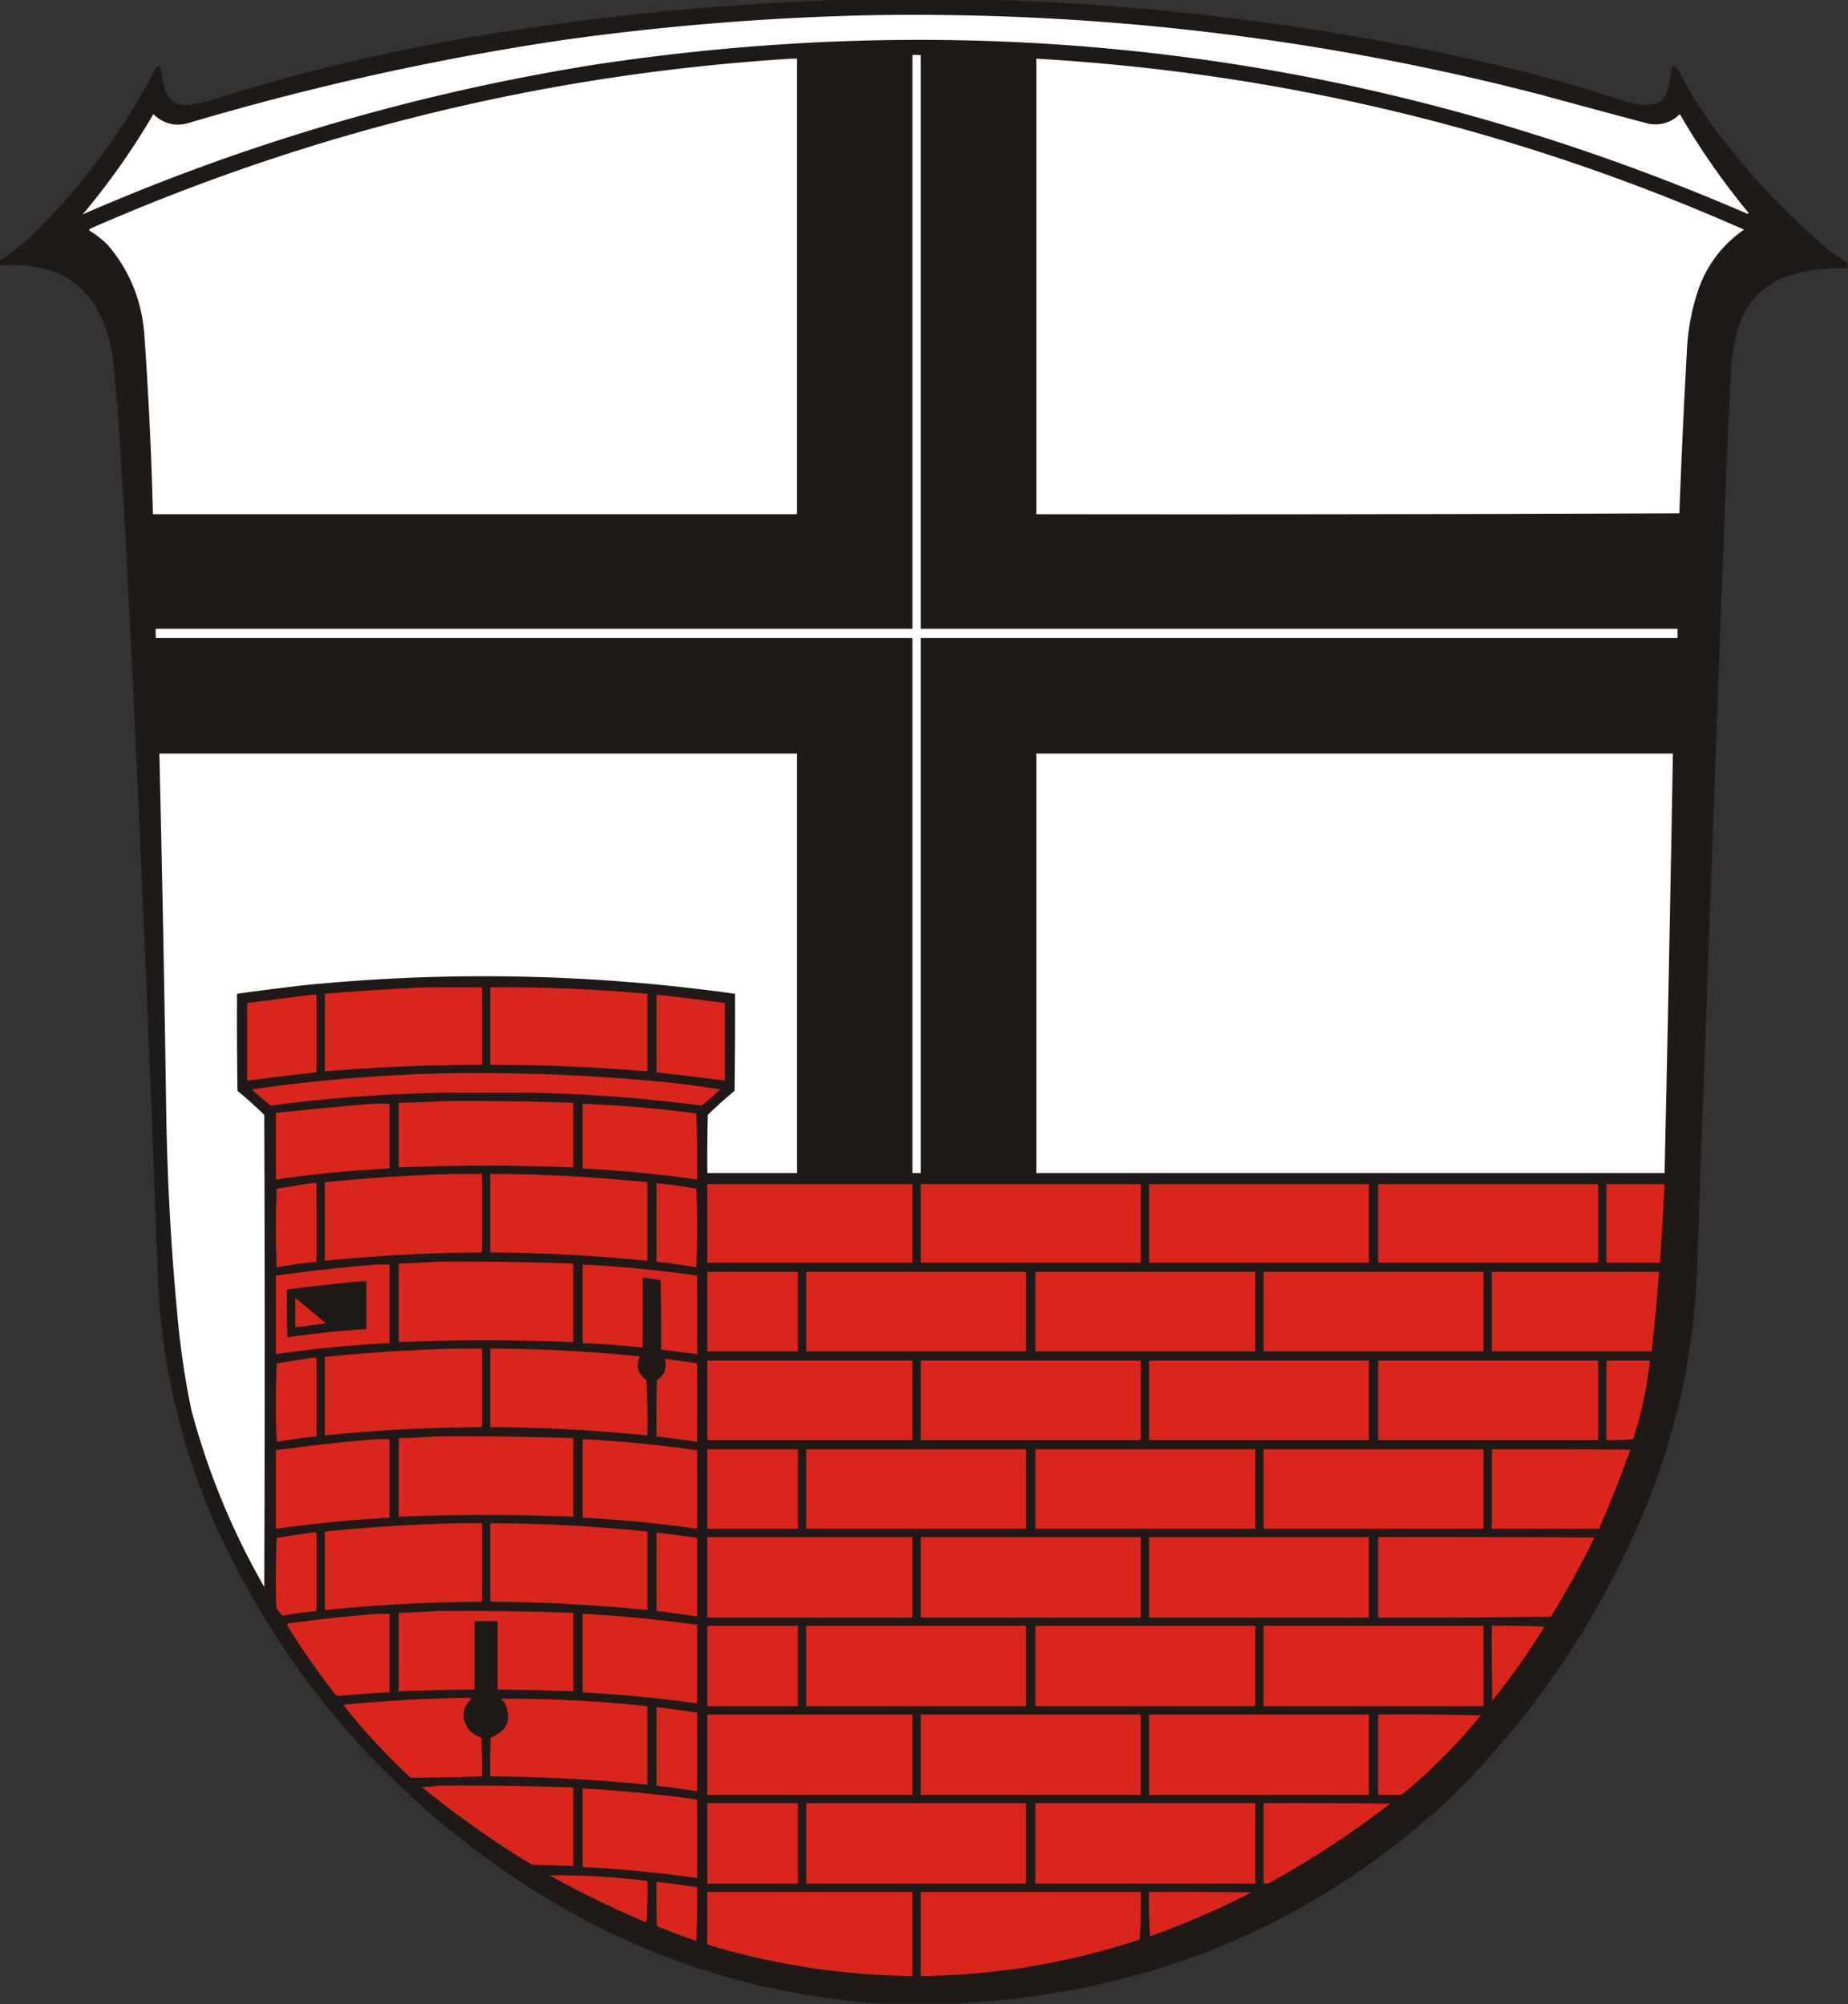 <svg xmlns="http://www.w3.org/2000/svg" width="2000" height="2169" style="shape-rendering:geometricPrecision;text-rendering:geometricPrecision;image-rendering:optimizeQuality;fill-rule:evenodd;clip-rule:evenodd"><rect width="100%" height="100%" fill="#333333" stroke="none"/><path style="opacity:1" fill="#1f1a17" d="M920.5-.5h142c187.55 4.944 372.88 28.444 556 70.5 47.87 11.467 95.2 24.8 142 40 10.53 3.426 21.2 4.093 32 2 6.73-3.065 10.89-8.231 12.5-15.5 1.9-7.562 3.24-15.228 4-23 2.12-2.58 4.29-2.58 6.5 0a457.307 457.307 0 0 0 34.5 58c37.51 51.522 80.68 98.022 129.5 139.5a338.852 338.852 0 0 0 20 13.5v6c-23.56-1.173-46.56 1.994-69 9.5-26.04 11.388-42.88 30.888-50.5 58.5a232.043 232.043 0 0 0-7 52 11350.2 11350.2 0 0 0-6 133c-10.29 273.323-20.29 546.66-30 820-2.25 90.93-20.25 178.59-54 263-49.67 122.28-121.51 229.45-215.5 321.5-134.85 124.39-294.18 196.39-478 216-18.81 1.65-37.48 3.15-56 4.5h-78c-145.369-9.7-278.369-55.2-399-136.5-142.466-95.8-249.633-221.63-321.5-377.5-38.147-84.92-59.48-173.92-64-267a60976.641 60976.641 0 0 0-31-726 13892.665 13892.665 0 0 0-11-192 1297.22 1297.22 0 0 0-8-89c-12.55-67.372-53.05-98.372-121.5-93v-5a346.793 346.793 0 0 0 34-26.5c55.336-54.033 100.669-115.366 136-184 1.933-.783 3.433-.283 4.5 1.5a207.357 207.357 0 0 0 5 25c5.767 12.633 15.6 17.466 29.5 14.5 6.1-.905 12.1-2.239 18-4a2123.603 2123.603 0 0 1 309-73C663.203 15.558 791.537 3.391 920.5-.5z"/><path style="opacity:1" fill="#fefffe" d="M940.5 16.5c246.97-4.393 489.97 24.44 729 86.5 38.3 10.491 76.63 20.825 115 31 12.98 2.116 24.15-1.384 33.5-10.5a783.544 783.544 0 0 0 74.5 107c-.33.333-.67.667-1 1C1491.11 58.518 1075.11 4.685 643.5 70c-191.763 30.597-376.429 84.597-554 162A779.508 779.508 0 0 0 166 123.5c10.906 10.601 23.74 13.768 38.5 9.5a2938.9 2938.9 0 0 1 407-90c109.313-15.188 218.98-24.02 329-26.5z"/><path style="opacity:1" fill="#fefffe" d="M987.5 59.5h9v621h819v10h-819v579h-9v-579h-819v-10h819v-621z"/><path style="opacity:1" fill="#fefffe" d="M856.5 63.5h6v493h-697a4247.915 4247.915 0 0 0-9.5-197c-3.152-35.611-16.152-66.944-39-94A108.745 108.745 0 0 0 97.5 250c-1.211-.893-1.211-1.726 0-2.5 242.139-106.118 495.139-167.451 759-184zM1121.5 63.5c266.65 15.496 521.98 77.163 766 185-23.43 16.283-39.93 37.949-49.5 65a239.888 239.888 0 0 0-12 60 9312.316 9312.316 0 0 0-8.5 182c-232 1-464 1.333-696 1v-493zM172.5 815.5h690v454h-97c-.167-21 0-42 .5-63a533.11 533.11 0 0 1 29-26c.5-35 .667-70 .5-105-154.267-21.59-308.934-24.75-464-9.5a2896.861 2896.861 0 0 0-75 9.5c-.167 35 0 70 .5 105a533.11 533.11 0 0 1 29 26c.667 170.33.667 340.67 0 511-34.737-60.54-61.07-124.54-79-192a892.846 892.846 0 0 1-15-102 2811.32 2811.32 0 0 1-12-213 45150.662 45150.662 0 0 0-7.5-395zM1121.5 815.5h689c-2.64 151.35-5.64 302.68-9 454h-680v-454z"/><path style="opacity:1" fill="#d9251c" d="M461.5 1068.5h60v84a1944.64 1944.64 0 0 0-170 7v-84c36.772-3.08 73.439-5.41 110-7zM530.5 1068.5c56.787-.43 113.453 1.91 170 7v84a1944.624 1944.624 0 0 0-170-7v-84zM337.5 1076.5h5v84a3778.786 3778.786 0 0 0-75 9v-84c23.47-3.02 46.803-6.02 70-9zM710.5 1076.5c24.705 2.67 49.372 5.67 74 9v84a5765.518 5765.518 0 0 0-74-9v-84zM489.5 1161.5a2086.716 2086.716 0 0 1 229 9.5c20.412 2.09 40.745 4.76 61 8a254.43 254.43 0 0 1-20.5 17.5 1624.81 1624.81 0 0 0-233-14 1632.113 1632.113 0 0 0-233 14 254.43 254.43 0 0 1-20.5-17.5c72.117-10.41 144.45-16.24 217-17.5z"/><path style="opacity:1" fill="#d9251c" d="M484.5 1191.5c45.35-.25 90.683.41 136 2v70c-63-2.67-126-2.67-189 0v-70c17.836-.38 35.502-1.05 53-2zM404.5 1194.5h17v70a1326.966 1326.966 0 0 0-123 12v-72c35.428-3.88 70.762-7.21 106-10zM630.5 1194.5c41.157 1.61 82.157 5.11 123 10.5a1287.6 1287.6 0 0 1 1 71.5c-41.15-5.86-82.483-9.86-124-12v-70zM493.5 1270.5h28v85c-56.826.23-113.493 3.23-170 9v-85c47.364-4.85 94.697-7.85 142-9zM530.5 1270.5c56.837.12 113.504 3.12 170 9v85a1741.918 1741.918 0 0 0-170-9v-85zM337.5 1280.5h5v85a554.573 554.573 0 0 0-43 6 903.85 903.85 0 0 1 0-85c12.776-2.11 25.443-4.11 38-6zM710.5 1280.5a554.776 554.776 0 0 1 43 6 903.85 903.85 0 0 1 0 85 554.776 554.776 0 0 0-43-6v-85zM765.5 1281.5h222v85h-222v-85zM996.5 1281.5h238v85h-238v-85zM1243.5 1281.5h238v85h-238v-85zM1491.5 1281.5h238v85h-238v-85zM1738.5 1281.5h63c-1.48 28.34-3.15 56.68-5 85h-58v-85zM471.5 1365.5c49.687-.42 99.354.24 149 2v85c-63-2.66-126-2.66-189 0v-85a827.312 827.312 0 0 0 40-2zM407.5 1368.5h14v85a1326.9 1326.9 0 0 0-123 12v-85c36.366-5 72.7-9 109-12zM630.5 1368.5c41.515 2.15 82.848 6.15 124 12v85a2673.189 2673.189 0 0 1-39-5c.167-25 0-50-.5-75-6.436-1.2-12.936-2.2-19.5-3v76a922.965 922.965 0 0 0-65-5v-85zM765.5 1376.5h98v86h-98v-86zM872.5 1376.5h238v86h-238v-86zM1120.5 1376.5h238v86h-238v-86zM1367.5 1376.5h238v86h-238v-86zM1614.5 1376.5h181a2357.79 2357.79 0 0 1-8 86h-173v-86z"/><path style="opacity:1" fill="#1e1a16" d="M391.5 1386.5h5v52a825.825 825.825 0 0 0-85.5 9c-.5-17.33-.667-34.66-.5-52 27.105-3.34 54.105-6.34 81-9z"/><path style="opacity:1" fill="#d9251c" d="M319.5 1404.5c10.969 9.16 21.969 18.33 33 27.5a1025.777 1025.777 0 0 1-33 4.5v-32zM494.5 1459.5h27v85c-56.825.23-113.492 3.23-170 9v-85c47.699-4.84 95.366-7.84 143-9zM530.5 1459.5c54.152.12 108.152 2.95 162 8.5-4.643 10.23-2.31 18.73 7 25.5 1 19.99 1.333 39.99 1 60a1741.951 1741.951 0 0 0-170-9v-85zM337.5 1469.5h5v85a554.573 554.573 0 0 0-43 6 903.85 903.85 0 0 1 0-85c12.776-2.11 25.443-4.11 38-6zM719.5 1470.5c11.68 1.57 23.346 3.24 35 5v85a1161.31 1161.31 0 0 0-44-6c-.167-20.34 0-40.67.5-61 8.261-5.61 11.095-13.28 8.5-23zM765.5 1472.5h222v86h-222v-86zM996.5 1472.5h238v86h-238v-86zM1243.5 1472.5h238v86h-238v-86zM1491.5 1472.5h238v86h-238v-86zM1738.5 1472.5h47c-2.99 28.97-8.99 57.3-18 85-9.64 1-19.31 1.33-29 1v-86zM472.5 1554.5c49.353-.41 98.686.26 148 2v85c-63-2.67-126-2.67-189 0v-85a897.477 897.477 0 0 0 41-2zM407.5 1557.5h14v85c-41.179 2.2-82.179 6.2-123 12v-85c36.366-5 72.7-9 109-12zM630.5 1557.5c41.514 2.15 82.848 6.15 124 12v85a1392.216 1392.216 0 0 0-124-12v-85zM765.5 1568.5h98v86h-98v-86zM872.5 1568.5h238v86h-238v-86zM1120.5 1568.5h238v86h-238v-86zM1367.5 1568.5h238v86h-238v-86zM1614.5 1568.5c50-.17 100 0 150 .5a1352.537 1352.537 0 0 1-34 85.5h-116v-86zM496.5 1648.5h25v85a1773.94 1773.94 0 0 0-170 9v-85c48.365-4.89 96.698-7.89 145-9zM530.5 1648.5c56.828.17 113.495 3.17 170 9v85a1741.968 1741.968 0 0 0-170-9v-85zM338.5 1658.5h4v85a498.523 498.523 0 0 0-36.5 5c-3.03-2.36-5.364-5.36-7-9-.833-25.01-.666-50.01.5-75 13.097-2.2 26.097-4.2 39-6zM710.5 1658.5a1161.31 1161.31 0 0 1 44 6v85a1161.31 1161.31 0 0 0-44-6v-85zM765.5 1663.5h222v87h-222v-87zM996.5 1663.5h238v87h-238v-87zM1243.5 1663.5h238v87h-238v-87zM1491.5 1663.5c78-.17 156 0 234 .5a964.265 964.265 0 0 1-47 85.5c-62.33 1-124.66 1.33-187 1v-87zM473.5 1743.5c49.019-.4 98.019.27 147 2v85a2491.074 2491.074 0 0 0-82-2v-74h-25v74c-27.347.18-54.68.84-82 2v-85c14.17-.37 28.17-1.04 42-2zM408.5 1746.5h13v85a870.844 870.844 0 0 0-54 4c-1.333-.33-2.667-.67-4-1a790.983 790.983 0 0 1-53-76c.209-.59.543-1.09 1-1.5 32.384-4.43 64.718-7.93 97-10.5zM630.5 1746.5c41.515 2.15 82.848 6.15 124 12v85a1480.08 1480.08 0 0 0-124-12v-85zM765.5 1759.5h98v87h-98v-87zM872.5 1759.5h238v87h-238v-87zM1120.5 1759.5h238v87h-238v-87zM1367.5 1759.5h238v87h-238v-87zM1614.5 1759.5c19.01-.33 38.01 0 57 1a757.89 757.89 0 0 1-56.5 80c-.5-27-.67-54-.5-81zM499.5 1837.5c3.682-.17 7.348 0 11 .5-10.911 10.8-11.744 22.3-2.5 34.5 3.697 3.68 8.03 6.35 13 8 .5 14 .667 28 .5 42-25.67.8-51.337 1.3-77 1.5-26.484-24.48-50.817-50.81-73-79 42.714-4.22 85.38-6.72 128-7.5zM541.5 1838.5c52.982-.41 105.982 2.26 159 8v85a1780.596 1780.596 0 0 0-170-9c-.167-14 0-28 .5-42 18.381-7.42 23.381-20.09 15-38a25.374 25.374 0 0 0-4.5-4zM710.5 1847.5c14.704 1.72 29.371 3.72 44 6v85a1163.531 1163.531 0 0 0-44-6v-85zM765.5 1855.5h222v87h-222v-87zM996.5 1855.5h238v87h-238v-87zM1243.5 1855.5h238v87h-238v-87zM1491.5 1855.5c37.01-.33 74.01 0 111 1a605.728 605.728 0 0 1-85 85.5c-8.66.5-17.33.67-26 .5v-87zM474.5 1932.5c48.686-.39 97.352.28 146 2v85c-14.999-.47-29.999-.97-45-1.5a1059.42 1059.42 0 0 1-119-84c6.181-.17 12.181-.67 18-1.5zM630.5 1935.5c41.506 2.26 82.839 6.26 124 12v85a1407.345 1407.345 0 0 0-124-12v-85zM765.5 1951.5h98v87h-98v-87zM872.5 1951.5h238v87h-238v-87zM1120.5 1951.5h238v87h-238v-87zM1367.5 1951.5c45.67-.17 91.33 0 137 .5-41.44 31.9-85.11 60.57-131 86-1.97.5-3.97.66-6 .5v-87zM594.5 2029.5c35.28-.2 70.613 1.8 106 6 .333 15.01-.001 30.01-1 45a1088.257 1088.257 0 0 1-105-51zM710.5 2036.5a1161.31 1161.31 0 0 1 44 6c.333 19.34 0 38.68-1 58a650.863 650.863 0 0 1-42.5-16c-.5-16-.667-32-.5-48zM765.5 2047.5h222v91c-75.636-.8-149.636-12.14-222-34v-57zM996.5 2047.5h238c.33 17.24-.01 34.41-1 51.5-76.93 25.49-155.93 38.66-237 39.5v-91zM1243.5 2047.5c37-.17 74 0 111 .5a891.655 891.655 0 0 1-110 47.5c-1-15.99-1.33-31.99-1-48z"/></svg>